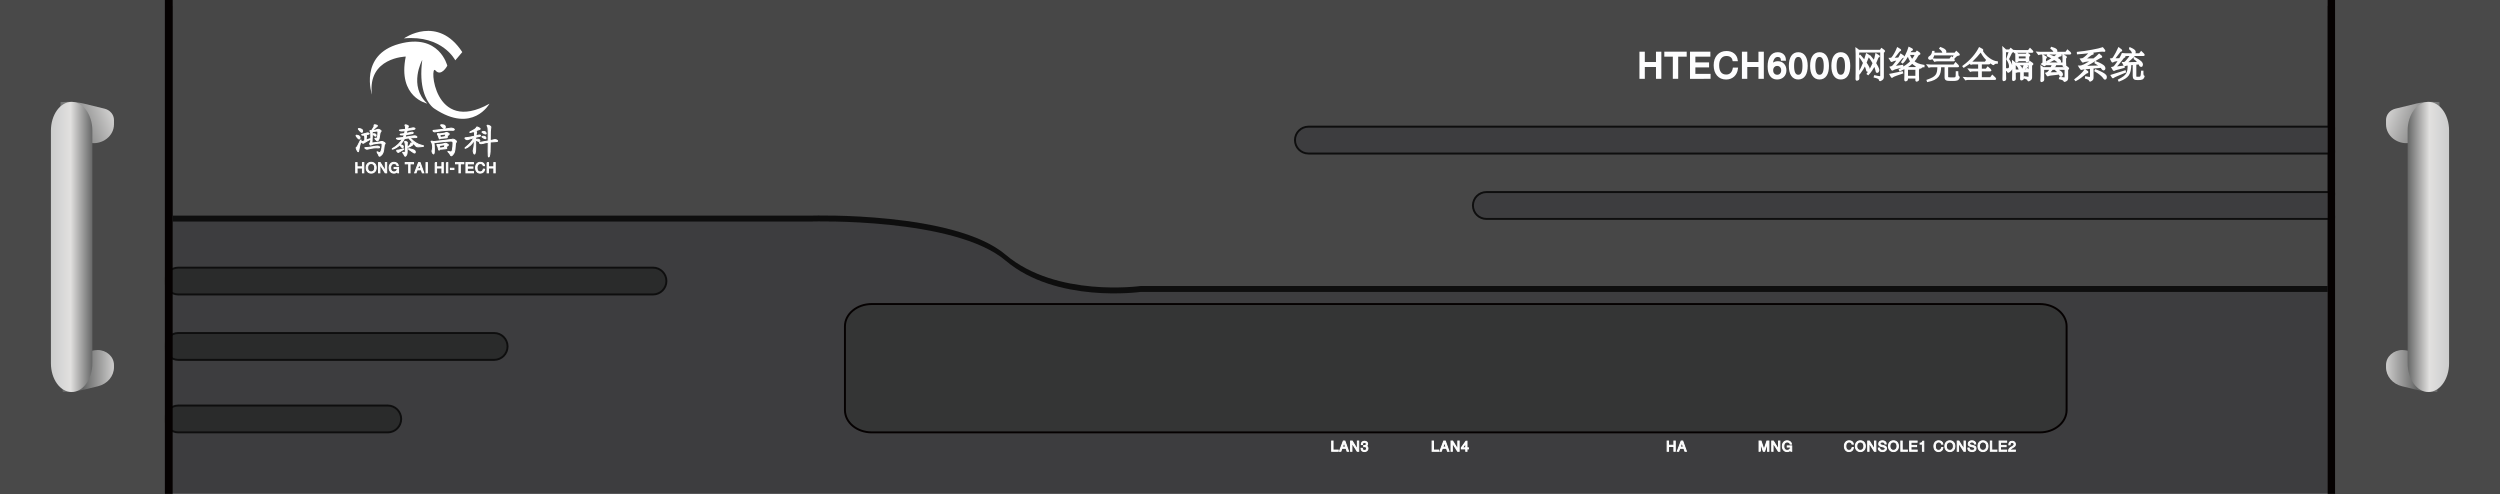 <?xml version="1.0" encoding="utf-8"?>
<!-- Generator: Adobe Illustrator 16.0.0, SVG Export Plug-In . SVG Version: 6.00 Build 0)  -->
<!DOCTYPE svg PUBLIC "-//W3C//DTD SVG 1.1//EN" "http://www.w3.org/Graphics/SVG/1.1/DTD/svg11.dtd">
<svg version="1.1" id="图层_1" xmlns="http://www.w3.org/2000/svg" xmlns:xlink="http://www.w3.org/1999/xlink" x="0px" y="0px"
	 width="1275.59px" height="252px" viewBox="0 0 1275.59 252" enable-background="new 0 0 1275.59 252" xml:space="preserve">
<rect fill="#3D3D3F" width="1275.59" height="252"/>
<path fill="#0E0E0E" d="M88.101,113.023h6.769h319.519c0,0,72.775-2.059,98.695,19.941c25.92,22,68.788,16,68.788,16h605.789V3.023
	H88.101V113.023z"/>
<path fill="#474747" d="M88.101,110h6.769h319.519c0,0,72.775-2.059,98.695,19.941c25.92,22,68.788,16,68.788,16h605.789V0H88.101
	V110z"/>
<g>
	<g>
		<path fill="none" stroke="#285EAB" stroke-miterlimit="10" d="M190.622,47.206"/>
		<path fill="none" stroke="#285EAB" stroke-miterlimit="10" d="M190.051,47.206"/>
		<path fill="#FFFFFF" d="M189.759,48.277c0,0-6.709-20.2,13.847-25.875c20.557-5.674,24.625,11.135,24.625,11.135
			s-3.105,5.889-6.103,2.355c-2.998-3.533-1.071,33.084,27.623,17.023c0,0-8.601,15.489-28.016,2.57c0,0-0.784-0.445-1.818-1.588
			c-2.455-2.714-6.321-9.36-4.463-23.322c0,0-7.28,13.275,2.57,22.27c0,0-15.275-3.141-10.992-23.982
			C207.032,28.863,187.403,29.289,189.759,48.277z"/>
		<path fill="#FFFFFF" d="M206.111,19.583c0,0,17.202-12.205,29.764,6.995l-3.569,4.212
			C232.306,30.79,225.811,17.798,206.111,19.583z"/>
	</g>
	<g>
		<path fill="#FFFFFF" stroke="#FFFFFF" stroke-width="0.5" stroke-miterlimit="10" d="M182.864,70.77
			c-0.288-0.217-0.955-1.027-1.099-1.332c-0.18-0.379-0.162-0.523,0.432-0.414c1.081,0.197,1.531,0.666,1.513,1.188
			C183.674,70.877,183.313,71.129,182.864,70.77z M183.062,76.711c-0.18,0.99-0.378,1.008-0.99-0.252
			c-0.432-0.918-0.432-1.117-0.234-1.225c0.252-0.125,0.324-0.197,0.666-0.811c0.288-0.559,0.955-1.891,1.278-2.557
			c0.36-0.738,0.63-0.611,0.396,0.127C183.656,73.758,183.368,74.947,183.062,76.711z M184.25,67.385
			c-0.414-0.289-0.81-0.738-1.278-1.332c-0.252-0.324-0.216-0.541,0.342-0.451c1.099,0.162,1.729,0.559,1.711,1.17
			C185.006,67.51,184.682,67.709,184.25,67.385z M185.708,72.93c-0.324,0.234-0.468,0.27-1.044-0.18
			c-0.378-0.307-0.378-0.469,0.072-0.521c0.27-0.037,0.432-0.072,1.368-0.434c0.09-2.143,0.036-2.52-0.414-2.844
			c-0.45,0.053-0.81,0.035-0.918-0.018c-0.324-0.162-0.306-0.324,0.072-0.414c0.486-0.109,1.188-0.289,1.603-0.434
			c0.702-0.252,1.134-0.342,1.512-0.215c0.63,0.215,0.522,0.467,0.18,0.576c-0.414,0.125-0.684,0.197-1.891,0.414
			c0.882,0.287,0.918,0.449,0.756,0.863c-0.108,0.289-0.144,0.721-0.18,1.766c1.314-0.523,1.531-0.613,1.765-0.648
			c0.504-0.072,0.558,0.143,0.18,0.324C187.869,71.598,186.285,72.553,185.708,72.93z M192.82,75.451
			c-0.99-0.145-2.665-0.018-5.149,0.611c-0.522,0.127-0.792,0.072-1.26-0.307c-0.45-0.322-0.432-0.414,0.198-0.432
			c0.828-0.018,1.89-0.145,5.186-0.721c0.702-0.125,1.008-0.125,1.638,0.199C193.937,75.072,193.811,75.594,192.82,75.451z
			 M195.954,74.947c-0.234,2.682-0.63,3.6-1.693,4.465c-0.486,0.414-0.828,0.396-0.936,0.018c-0.144-0.449-0.396-0.955-0.846-1.584
			c-0.252-0.379-0.198-0.504,0.216-0.324c0.918,0.432,1.243,0.521,1.531,0c0.45-0.775,0.81-2.342,0.72-3.816
			c-0.036-0.559-0.108-0.648-0.792-0.668c-0.594-0.018-0.918,0-2.628,0.252c-0.973,0.145-1.603,0.324-2.017,0.576
			c-0.36,0.234-0.576,0.199-0.738-0.09c-0.198-0.359-0.252-0.504,0.018-0.828c0.378-0.467,0.45-1.098,0.433-3.061
			c-0.018-2.053-0.036-2.287-0.378-2.844c-0.252-0.434-0.09-0.631,0.667-0.252c1.206-1.748,1.476-2.305,1.368-2.611
			c-0.144-0.486,0.036-0.648,0.972-0.414c0.918,0.234,0.918,0.486,0.306,0.918c-0.144,0.107-0.846,0.684-2.269,2.088
			c0.936-0.143,1.927-0.396,2.539-0.648c0.486-0.197,0.63-0.232,1.26,0.072c0.829,0.414,0.937,0.648,0.594,0.99
			c-0.306,0.289-0.36,0.414-0.45,1.027c-0.378,2.592-0.396,2.701-0.721,3.168c-0.342,0.541-0.666,0.596-0.936,0.289
			c-0.216-0.252-0.306-0.361-0.846-0.828c-0.198-0.18-0.144-0.289,0.126-0.271c0.882,0.037,0.99-0.107,1.098-0.484
			c0.234-0.883,0.27-1.262,0.27-2.594c0-0.576-0.09-0.684-0.882-0.594c-0.234,0.018-0.774,0.107-1.999,0.287
			c0.09,1.01,0.036,2.971-0.162,5.799c3.475-0.432,3.655-0.469,4.465-0.703c0.594-0.162,0.918-0.145,1.584,0.252
			c0.792,0.469,0.846,0.631,0.54,0.973C196.098,73.813,196.025,74.082,195.954,74.947z M191.362,69.418
			c-0.342-0.18-0.72-0.539-0.918-0.846c-0.09-0.125-0.018-0.377,0.288-0.342c0.756,0.09,1.152,0.289,1.17,0.828
			C191.92,69.473,191.704,69.6,191.362,69.418z"/>
		<path fill="#FFFFFF" stroke="#FFFFFF" stroke-width="0.5" stroke-miterlimit="10" d="M215.808,74.73
			c-2.899,0.342-3.169,0.252-3.637-0.234c-0.648-0.684-2.287-2.557-3.655-4.105c-0.846,0.109-1.548,0.217-2.125,0.307
			c-1.333,2.557-3.529,4.645-5.87,5.365c-0.54,0.162-0.594-0.072-0.126-0.342c2.053-1.117,3.925-2.936,5.042-4.879
			c-0.414,0.072-0.738,0.143-0.972,0.215c-0.54,0.162-1.477,0.182-1.999-0.162c-0.324-0.215-0.324-0.395,0.09-0.414
			c0.378-0.018,2.233-0.162,3.223-0.305c0.216-0.451,0.378-0.938,0.486-1.369c-1.062,0.107-1.404,0.09-1.873-0.018
			c-0.324-0.109-0.342-0.324,0.09-0.379c0.72-0.09,1.368-0.162,1.926-0.234c0.126-0.557,0.234-1.025,0.306-1.477
			c-1.603,0.217-2.017,0.162-2.575-0.035c-0.486-0.145-0.504-0.342,0.036-0.379c0.774-0.053,1.747-0.162,2.683-0.287
			c0.108-0.955,0.072-1.404-0.054-1.639c-0.396-0.631-0.216-0.846,0.738-0.541c0.9,0.324,0.9,0.506,0.72,0.9
			c-0.18,0.361-0.306,0.721-0.414,1.117c0.792-0.127,1.477-0.289,1.945-0.414c0.648-0.18,1.26-0.289,1.747-0.055
			c0.36,0.127,0.288,0.432-0.054,0.559c-0.396,0.145-1.35,0.307-3.799,0.631c-0.108,0.539-0.234,1.025-0.36,1.494
			c0.81-0.145,1.44-0.289,1.891-0.396c0.558-0.162,0.918-0.234,1.314-0.18c0.378,0.053,0.504,0.504-0.036,0.648
			c-0.558,0.162-1.152,0.252-3.349,0.539c-0.18,0.576-0.324,1.063-0.468,1.369c1.242-0.18,2.143-0.307,3.169-0.521
			c1.476-0.289,1.944-0.289,2.521,0c0.648,0.342,0.486,0.738-0.378,0.701c-0.882-0.035-2.125,0.018-2.881,0.107
			c2.61,2.576,4.141,3.404,6.752,3.998C216.24,74.406,216.222,74.676,215.808,74.73z M205.635,76.404
			c-0.918,0.486-1.531,0.848-1.945,1.135c-0.414,0.324-0.666,0.359-1.098-0.234c-0.288-0.414-0.234-0.701,0.126-0.684
			c0.306,0.018,0.54-0.018,1.134-0.145c0.702-0.145,1.063-0.234,1.692-0.449c0.378-0.109,0.541-0.09,0.576-0.018
			C206.157,76.1,206.049,76.189,205.635,76.404z M205.203,75.307c-0.306-0.18-0.72-0.684-0.955-1.063
			c-0.18-0.307-0.072-0.469,0.234-0.359c1.206,0.359,1.296,0.449,1.278,1.043C205.743,75.324,205.509,75.504,205.203,75.307z
			 M207.742,77.07c0,1.441-0.144,1.801-0.648,2.449c-0.252,0.324-0.504,0.27-0.685-0.145c-0.198-0.449-0.468-0.881-0.81-1.295
			c-0.324-0.396-0.144-0.486,0.216-0.342c0.72,0.232,0.864,0.16,0.954-0.396c0.09-0.576,0.108-1.045,0.108-2.846
			c0-0.539-0.144-1.549-0.324-1.854c-0.288-0.486-0.036-0.721,0.829-0.324c0.522,0.234,0.54,0.432,0.414,0.9
			C207.742,73.416,207.724,75.162,207.742,77.07z M209.614,74.533c-0.324,0.215-0.738,0.432-1.188,0.594
			c-0.27,0.09-0.36-0.037-0.144-0.252c0.9-0.828,1.296-1.404,1.279-1.693c-0.018-0.197,0.126-0.359,0.396-0.234
			c0.828,0.451,0.9,0.793,0.522,1.045C210.245,74.137,209.92,74.334,209.614,74.533z M211.055,77.918
			c-0.666-0.414-1.494-0.973-2.413-1.656c-0.324-0.234-0.288-0.469,0.144-0.379c2.611,0.521,3.025,0.9,3.115,1.531
			C211.991,78.08,211.577,78.26,211.055,77.918z"/>
		<path fill="#FFFFFF" stroke="#FFFFFF" stroke-width="0.5" stroke-miterlimit="10" d="M232.26,74.695
			c-0.108,2.43-0.414,3.365-1.242,4.248c-0.684,0.756-0.9,0.721-1.17,0.127c-0.162-0.342-0.648-1.027-0.811-1.152
			c-0.738-0.721-0.684-0.811-0.054-0.613c1.351,0.414,1.566,0.324,1.836-0.811c0.234-1.008,0.36-2.43,0.324-3.457
			c-0.036-0.953-0.144-1.043-1.314-1.061c-1.098-0.02-3.943,0.252-8.409,0.828c0.09,0.791,0.216,1.98,0.216,3.223
			c0,0.486-0.018,1.387-0.072,1.801c-0.144,0.99-0.522,1.008-0.99-0.072c-0.234-0.559-0.216-0.828,0.108-1.818
			c0.216-0.648-0.018-2.666-0.414-3.225c-0.54-0.736-0.432-0.898,0.955-0.467c2.575-0.217,9.128-1.063,9.309-1.135
			c0.504-0.197,0.918-0.145,1.657,0.324c0.828,0.521,0.864,0.811,0.414,1.35C232.404,73.02,232.314,73.451,232.26,74.695z
			 M230.316,66.447c-1.207-0.143-5.834,0.307-7.238,0.648c-1.098,0.271-1.495,0.217-1.765,0.037
			c-0.594-0.396-0.54-0.631,0.126-0.631c0.63,0,5.798-0.631,7.004-0.863c1.548-0.324,1.944-0.307,2.431-0.162
			C232.296,65.871,232.116,66.682,230.316,66.447z M227.849,74.875c-0.162,0.18-0.09,0.359,0.072,0.521s0.054,0.451-0.396,0.486
			c-0.216,0.018-1.098,0.107-1.8,0.18c-0.342,0.037-0.882,0.072-1.333,0.09c-0.162,0.686-0.558,0.594-0.667-0.035
			c-0.09-0.684-0.396-1.621-0.702-1.98c-0.288-0.324-0.18-0.559,0.685-0.361c1.134-0.053,2.683-0.377,2.881-0.467
			c0.684-0.307,0.792-0.307,1.476,0.053c0.864,0.486,0.882,0.631,0.541,0.865C228.317,74.424,228.065,74.604,227.849,74.875z
			 M228.299,69.311c-0.108,0.127-0.126,0.379-0.072,0.559c0.054,0.217-0.018,0.469-0.432,0.469c-0.198,0-0.9,0.053-1.639,0.143
			c-0.558,0.09-1.152,0.127-1.566,0.145c-0.126,0.414-0.414,0.396-0.576-0.197c-0.216-0.631-0.468-1.404-0.702-1.766
			c-0.342-0.486-0.216-0.629,0.973-0.359c1.314-0.107,2.736-0.396,2.898-0.486c0.541-0.289,0.685-0.289,1.314-0.018
			c0.792,0.324,0.846,0.684,0.594,0.828C228.894,68.752,228.497,69.076,228.299,69.311z M226.462,73.92
			c-0.432,0.037-1.386,0.145-2.269,0.307c0.108,0.359,0.198,0.863,0.216,1.387c0.882-0.109,1.62-0.252,1.926-0.324
			c0.324-0.072,0.432-0.145,0.63-0.99C227.039,73.957,226.841,73.902,226.462,73.92z M226.931,68.447
			c-0.504,0.035-1.692,0.18-2.467,0.287c0.108,0.414,0.162,0.811,0.18,1.404c0.936-0.125,1.854-0.287,2.179-0.342
			c0.324-0.072,0.378-0.162,0.576-1.025C227.489,68.465,227.345,68.428,226.931,68.447z M226.336,65.367
			c-0.198-0.09-1.026-0.811-1.368-1.26c-0.234-0.324-0.18-0.451,0.378-0.451c1.26,0.02,1.854,0.324,1.891,1.117
			C227.255,65.314,226.823,65.602,226.336,65.367z"/>
		<path fill="#FFFFFF" stroke="#FFFFFF" stroke-width="0.5" stroke-miterlimit="10" d="M244.661,69.6
			c-0.504,0.09-1.333,0.27-1.909,0.395c0,0.307-0.018,0.721-0.054,1.152c1.44-0.215,1.854-0.07,2.088,0.434
			c0.162,0.342-0.09,0.648-0.486,0.576c-0.378-0.072-0.756-0.252-1.603-0.738c-0.018,1.295-0.018,2.953,0,4.43
			c0.036,0.971-0.072,1.619-0.27,2.322c-0.198,0.666-0.522,0.594-0.756-0.09c-0.288-0.865-0.324-1.189-0.072-1.98
			c0.234-0.775,0.468-3.043,0.559-4.881c-0.99,2.035-2.971,3.871-4.592,4.412c-0.342,0.107-0.414-0.107-0.198-0.27
			c2.323-1.873,3.493-3.188,4.429-5.113c-1.134,0.322-1.71,0.504-2.809,0.863c-0.702,0.234-0.864,0.217-1.458-0.197
			c-0.504-0.344-0.432-0.703,0.27-0.648c0.324,0.035,3.061-0.451,4.393-0.793c-0.018-1.35-0.144-2.016-0.342-2.412
			c-0.756,0.252-1.531,0.467-1.819,0.521c-0.396,0.072-0.468-0.125-0.126-0.307c2.647-1.385,3.025-1.729,3.169-2.178
			c0.126-0.414,0.324-0.432,1.243,0.055c0.846,0.414,0.882,0.791,0.378,0.9c-0.252,0.053-1.134,0.342-1.333,0.432
			c-0.234,0.107-0.558,0.234-0.954,0.359c0.792,0.252,0.864,0.396,0.72,0.9c-0.09,0.342-0.234,1.008-0.306,1.549
			c1.495-0.451,1.891-0.504,2.269-0.307C245.345,69.131,245.255,69.49,244.661,69.6z M252.943,72.264
			c-0.918,0.035-2.035,0.09-2.809,0.18c0.018,4.789-0.072,6.104-0.432,7.166c-0.216,0.703-0.468,0.703-0.576-0.09
			c-0.09-0.666-0.072-3.475-0.018-6.914c-1.368,0.217-1.89,0.342-2.593,0.541c-1.044,0.287-1.224,0.215-1.602,0
			c-0.486-0.271-0.63-0.486,0.378-0.559c0.432-0.035,1.854-0.289,3.817-0.666c0.018-1.332,0-3.854-0.018-5.096
			c-0.018-1.422-0.126-1.98-0.396-2.34c-0.432-0.576-0.018-0.793,0.811-0.416c0.936,0.416,1.026,0.559,0.9,1.082
			c-0.054,0.215-0.18,1.205-0.216,2.016c-0.036,0.684-0.054,2.756-0.054,4.574c0.63-0.127,1.17-0.252,1.422-0.324
			c0.937-0.271,1.513-0.252,2.053,0.143C254.132,71.939,254.114,72.229,252.943,72.264z M247.506,70.77
			c-0.378-0.09-0.9-0.379-1.495-0.828c-0.198-0.162-0.198-0.324,0.18-0.379c1.098-0.18,1.638,0.217,1.746,0.756
			C248.01,70.715,247.794,70.842,247.506,70.77z M247.506,68.338c-0.324-0.107-0.864-0.359-1.477-0.773
			c-0.162-0.107-0.108-0.342,0.162-0.414c1.008-0.289,1.746,0.09,1.854,0.846C248.1,68.32,247.812,68.428,247.506,68.338z"/>
	</g>
	<g>
		<path fill="#FFFFFF" stroke="#FFFFFF" stroke-width="0.5" stroke-miterlimit="10" d="M181.488,82.957h0.353h0.356v2.148h2.731
			v-2.148h0.353h0.356v5.234h-0.352h-0.356v-2.459h-2.731v2.459h-0.353h-0.356V82.957z"/>
		<path fill="#FFFFFF" stroke="#FFFFFF" stroke-width="0.5" stroke-miterlimit="10" d="M187.546,87.574
			c-0.47-0.508-0.705-1.172-0.705-1.996c0-0.826,0.235-1.492,0.705-2c0.47-0.508,1.085-0.764,1.845-0.764
			c0.764,0,1.381,0.256,1.85,0.764s0.703,1.174,0.703,2c0,0.824-0.234,1.488-0.703,1.996c-0.469,0.506-1.085,0.76-1.85,0.76
			C188.631,88.334,188.017,88.08,187.546,87.574z M190.712,87.121c0.334-0.393,0.502-0.906,0.502-1.543
			c0-0.639-0.167-1.154-0.502-1.547c-0.335-0.393-0.775-0.59-1.321-0.59c-0.544,0-0.983,0.197-1.318,0.59
			c-0.334,0.393-0.502,0.908-0.502,1.547c0,0.637,0.167,1.15,0.502,1.543c0.335,0.391,0.774,0.586,1.318,0.586
			C189.937,87.707,190.377,87.512,190.712,87.121z"/>
		<path fill="#FFFFFF" stroke="#FFFFFF" stroke-width="0.5" stroke-miterlimit="10" d="M193.832,88.191h-0.342h-0.342v-5.234h0.423
			h0.427l2.621,4.254v-4.254h0.342h0.342v5.234h-0.388h-0.388l-2.695-4.27V88.191z"/>
		<path fill="#FFFFFF" stroke="#FFFFFF" stroke-width="0.5" stroke-miterlimit="10" d="M201.007,88.334
			c-0.726,0-1.313-0.254-1.762-0.76c-0.448-0.508-0.672-1.172-0.672-1.996c0-0.826,0.229-1.492,0.687-2s1.058-0.764,1.798-0.764
			c0.572,0,1.064,0.162,1.476,0.482s0.653,0.73,0.725,1.23h-0.684c-0.066-0.346-0.235-0.613-0.506-0.803
			c-0.271-0.188-0.622-0.283-1.054-0.283c-0.51,0-0.923,0.199-1.239,0.594c-0.315,0.395-0.474,0.912-0.474,1.555
			c0,0.68,0.153,1.207,0.458,1.58c0.305,0.373,0.735,0.559,1.291,0.559c0.539,0,0.975-0.197,1.307-0.59
			c0.052-0.063,0.1-0.127,0.143-0.197c0.057-0.092,0.105-0.221,0.144-0.387c0.04-0.166,0.059-0.324,0.059-0.475v-0.064h-1.641
			v-0.598h2.292v2.77h-0.441l-0.171-0.658l-0.039,0.047C202.272,88.082,201.708,88.334,201.007,88.334z"/>
		<path fill="#FFFFFF" stroke="#FFFFFF" stroke-width="0.5" stroke-miterlimit="10" d="M208.524,83.584h-1.77v-0.313v-0.314h4.248
			v0.314v0.313h-1.77v4.607h-0.353h-0.356V83.584z"/>
		<path fill="#FFFFFF" stroke="#FFFFFF" stroke-width="0.5" stroke-miterlimit="10" d="M213.549,82.957h0.402h0.406l1.88,5.234
			h-0.38h-0.38l-0.534-1.516h-2.09l-0.55,1.516h-0.364h-0.367L213.549,82.957z M213.078,86.049h1.647l-0.807-2.322h0.002
			L213.078,86.049z"/>
		<path fill="#FFFFFF" stroke="#FFFFFF" stroke-width="0.5" stroke-miterlimit="10" d="M217.36,82.957h0.353h0.356v5.234h-0.352
			h-0.356V82.957z"/>
		<path fill="#FFFFFF" stroke="#FFFFFF" stroke-width="0.5" stroke-miterlimit="10" d="M222.041,82.957h0.353h0.356v2.148h2.731
			v-2.148h0.353h0.356v5.234h-0.352h-0.356v-2.459h-2.731v2.459h-0.353h-0.356V82.957z"/>
		<path fill="#FFFFFF" stroke="#FFFFFF" stroke-width="0.5" stroke-miterlimit="10" d="M227.771,82.957h0.353h0.356v5.234h-0.352
			h-0.356V82.957z"/>
		<path fill="#FFFFFF" stroke="#FFFFFF" stroke-width="0.5" stroke-miterlimit="10" d="M229.82,85.846h1.788v0.658h-1.788V85.846z"
			/>
		<path fill="#FFFFFF" stroke="#FFFFFF" stroke-width="0.5" stroke-miterlimit="10" d="M234.166,83.584h-1.77v-0.313v-0.314h4.248
			v0.314v0.313h-1.77v4.607h-0.353h-0.356V83.584z"/>
		<path fill="#FFFFFF" stroke="#FFFFFF" stroke-width="0.5" stroke-miterlimit="10" d="M237.738,88.191v-5.234h3.828v0.314v0.313
			h-3.119v1.6h2.848v0.313v0.314h-2.848v1.754h3.158v0.314v0.313H237.738z"/>
		<path fill="#FFFFFF" stroke="#FFFFFF" stroke-width="0.5" stroke-miterlimit="10" d="M247.307,86.266
			c-0.09,0.646-0.338,1.152-0.743,1.52c-0.405,0.365-0.917,0.549-1.536,0.549c-0.722,0-1.297-0.248-1.725-0.746
			c-0.429-0.496-0.643-1.166-0.643-2.01c0-0.842,0.223-1.514,0.668-2.014c0.445-0.5,1.042-0.75,1.792-0.75
			c0.591,0,1.077,0.152,1.457,0.457c0.379,0.303,0.607,0.723,0.684,1.256h-0.684c-0.067-0.346-0.228-0.613-0.482-0.803
			c-0.255-0.188-0.583-0.283-0.985-0.283c-0.524,0-0.942,0.193-1.253,0.58c-0.311,0.385-0.467,0.904-0.467,1.557
			c0,0.693,0.145,1.221,0.433,1.584c0.289,0.363,0.707,0.545,1.255,0.545c0.406,0,0.743-0.125,1.011-0.375
			c0.268-0.25,0.446-0.605,0.534-1.066H247.307z"/>
		<path fill="#FFFFFF" stroke="#FFFFFF" stroke-width="0.5" stroke-miterlimit="10" d="M248.533,82.957h0.353h0.356v2.148h2.731
			v-2.148h0.353h0.356v5.234h-0.352h-0.356v-2.459h-2.731v2.459h-0.353h-0.356V82.957z"/>
	</g>
</g>
<path fill="#3D3D3F" stroke="#0E0E0E" stroke-miterlimit="10" d="M1195.049,71.484c0,3.781-3.066,6.848-6.848,6.848H667.596
	c-3.781,0-6.848-3.066-6.848-6.848l0,0c0-3.781,3.066-6.848,6.848-6.848h520.605C1191.982,64.637,1195.049,67.703,1195.049,71.484
	L1195.049,71.484z"/>
<path fill="#3D3D3F" stroke="#0E0E0E" stroke-miterlimit="10" d="M1195.049,104.847c0,3.781-3.066,6.848-6.848,6.848H758.393
	c-3.783,0-6.848-3.066-6.848-6.848l0,0c0-3.781,3.064-6.848,6.848-6.848h429.809C1191.982,97.999,1195.049,101.065,1195.049,104.847
	L1195.049,104.847z"/>
<rect x="1187.66" fill="#050101" width="3.965" height="252"/>
<rect x="1191.455" fill="#494949" width="84.135" height="252"/>
<g>
	<g>
		<defs>
			<path id="SVGID_1_" d="M1233.111,52.796l-10.855,2.651c-2.84,0.695-4.82,3.063-4.82,5.769v2.231
				c0,5.956,5.826,10.479,12.213,9.481l15.99-2.505l-0.971-18.343l-4.316-0.11c-0.096,0-0.191-0.002-0.289-0.002
				C1237.852,51.969,1235.225,52.316,1233.111,52.796"/>
		</defs>
		<clipPath id="SVGID_2_">
			<use xlink:href="#SVGID_1_"  overflow="visible"/>
		</clipPath>
		
			<linearGradient id="SVGID_3_" gradientUnits="userSpaceOnUse" x1="-188.724" y1="422.944" x2="-187.46" y2="422.944" gradientTransform="matrix(21.602 8.641 8.641 -21.602 1637.016 10823.25)">
			<stop  offset="0" style="stop-color:#E1E0DF"/>
			<stop  offset="1" style="stop-color:#666767"/>
		</linearGradient>
		<polygon clip-path="url(#SVGID_2_)" fill="url(#SVGID_3_)" points="1221.326,43.024 1253.871,54.998 1241.748,82.873 
			1209.203,70.898 		"/>
	</g>
	<g>
		<defs>
			<path id="SVGID_4_" d="M1217.438,186.242v1.143c-0.002,4.545,3.338,8.521,8.139,9.691l6.461,1.574
				c3.752,0.916,7.619,1.381,11.502,1.381l2.102-18.109l-18.26-3.197c-0.535-0.094-1.068-0.139-1.592-0.139
				C1221.277,178.586,1217.438,181.936,1217.438,186.242"/>
		</defs>
		<clipPath id="SVGID_5_">
			<use xlink:href="#SVGID_4_"  overflow="visible"/>
		</clipPath>
		
			<linearGradient id="SVGID_6_" gradientUnits="userSpaceOnUse" x1="-189.884" y1="421.473" x2="-188.638" y2="421.473" gradientTransform="matrix(14.961 0 0 -14.961 4055.266 6494.922)">
			<stop  offset="0" style="stop-color:#E1E0DF"/>
			<stop  offset="1" style="stop-color:#666767"/>
		</linearGradient>
		<rect x="1217.434" y="178.586" clip-path="url(#SVGID_5_)" fill="url(#SVGID_6_)" width="28.207" height="21.445"/>
	</g>
	<g>
		<defs>
			<path id="SVGID_7_" d="M1239.037,51.975c-5.836,0-10.572,6.567-10.572,14.669v118.716c0,8.104,4.734,14.672,10.572,14.672
				c5.84,0,10.572-6.568,10.572-14.672V66.644c0-8.102-4.732-14.669-10.57-14.669H1239.037z"/>
		</defs>
		<clipPath id="SVGID_8_">
			<use xlink:href="#SVGID_7_"  overflow="visible"/>
		</clipPath>
		
			<linearGradient id="SVGID_9_" gradientUnits="userSpaceOnUse" x1="-183.152" y1="423.002" x2="-182.081" y2="423.002" gradientTransform="matrix(-19.747 0 0 19.747 -2367.125 -8227.047)">
			<stop  offset="0" style="stop-color:#CCCDCD"/>
			<stop  offset="0.473" style="stop-color:#E1E0DF"/>
			<stop  offset="1" style="stop-color:#666767"/>
		</linearGradient>
		<rect x="1228.465" y="51.975" clip-path="url(#SVGID_8_)" fill="url(#SVGID_9_)" width="21.145" height="148.057"/>
	</g>
</g>
<g>
	<path fill="#FDFDFE" stroke="#FDFDFE" stroke-miterlimit="10" d="M837.002,26.878h0.865h0.875v5.268h6.701v-5.268h0.863h0.875
		v12.843h-0.865h-0.873v-6.037h-6.701v6.037h-0.865h-0.875V26.878z"/>
	<path fill="#FDFDFE" stroke="#FDFDFE" stroke-miterlimit="10" d="M854.035,28.416h-4.344v-0.769v-0.769h10.424v0.769v0.769h-4.342
		v11.306h-0.865h-0.873V28.416z"/>
	<path fill="#FDFDFE" stroke="#FDFDFE" stroke-miterlimit="10" d="M862.801,39.721V26.878h9.393v0.769v0.769h-7.654v3.923h6.99
		v0.769v0.77h-6.99v4.307h7.75v0.77v0.769H862.801z"/>
	<path fill="#FDFDFE" stroke="#FDFDFE" stroke-miterlimit="10" d="M886.281,34.995c-0.223,1.584-0.83,2.826-1.822,3.727
		c-0.994,0.899-2.25,1.35-3.77,1.35c-1.771,0-3.182-0.61-4.234-1.83c-1.051-1.221-1.576-2.864-1.576-4.933
		c0-2.067,0.547-3.714,1.639-4.94s2.559-1.839,4.398-1.839c1.451,0,2.641,0.372,3.574,1.118c0.932,0.745,1.49,1.773,1.676,3.084
		h-1.676c-0.164-0.851-0.559-1.507-1.186-1.97c-0.625-0.464-1.43-0.695-2.414-0.695c-1.287,0-2.313,0.474-3.076,1.42
		s-1.145,2.221-1.145,3.822c0,1.701,0.354,2.997,1.063,3.888c0.707,0.892,1.734,1.337,3.078,1.337c0.996,0,1.824-0.307,2.482-0.922
		c0.658-0.614,1.094-1.486,1.311-2.616H886.281z"/>
	<path fill="#FDFDFE" stroke="#FDFDFE" stroke-miterlimit="10" d="M889.289,26.878h0.865h0.873v5.268h6.703v-5.268h0.863h0.875
		v12.843h-0.865h-0.873v-6.037h-6.703v6.037h-0.865h-0.873V26.878z"/>
	<path fill="#FDFDFE" stroke="#FDFDFE" stroke-miterlimit="10" d="M907.047,27.14c1.105,0,1.988,0.299,2.643,0.896
		c0.656,0.597,1.006,1.42,1.053,2.468h-1.555c-0.059-0.623-0.273-1.104-0.646-1.441s-0.871-0.507-1.494-0.507
		c-0.973,0-1.721,0.467-2.246,1.398c-0.453,0.798-0.705,1.884-0.75,3.259c0.779-0.996,1.775-1.494,2.986-1.494
		c1.189,0,2.146,0.383,2.871,1.148c0.725,0.767,1.088,1.775,1.088,3.027c0,1.253-0.395,2.261-1.184,3.023s-1.828,1.145-3.115,1.145
		c-1.375,0-2.434-0.531-3.176-1.595c-0.742-1.063-1.113-2.576-1.113-4.539c0-2.172,0.404-3.847,1.213-5.023
		C904.426,27.728,905.566,27.14,907.047,27.14z M904.242,35.894c0,0.811,0.236,1.472,0.713,1.983c0.475,0.513,1.084,0.77,1.83,0.77
		c0.744,0,1.355-0.257,1.83-0.77c0.475-0.512,0.711-1.173,0.711-1.983c0-0.81-0.236-1.472-0.711-1.987s-1.086-0.773-1.83-0.773
		c-0.746,0-1.357,0.26-1.836,0.778C904.479,34.423,904.242,35.084,904.242,35.894z"/>
	<path fill="#FDFDFE" stroke="#FDFDFE" stroke-miterlimit="10" d="M914.359,38.384c-0.75-1.118-1.123-2.711-1.123-4.779
		c0-2.067,0.373-3.662,1.123-4.783c0.748-1.121,1.809-1.682,3.184-1.682c1.387,0,2.453,0.561,3.197,1.682
		c0.746,1.121,1.119,2.716,1.119,4.783c0,2.068-0.373,3.661-1.119,4.779c-0.744,1.118-1.811,1.678-3.197,1.678
		C916.168,40.062,915.107,39.502,914.359,38.384z M919.535,37.388c0.443-0.839,0.662-2.1,0.656-3.783
		c0.006-1.683-0.213-2.945-0.656-3.787s-1.107-1.263-1.992-1.263c-0.879,0-1.537,0.421-1.975,1.263
		c-0.436,0.842-0.658,2.104-0.664,3.787c0.006,1.684,0.229,2.944,0.664,3.783c0.438,0.839,1.096,1.259,1.975,1.259
		C918.428,38.647,919.092,38.227,919.535,37.388z"/>
	<path fill="#FDFDFE" stroke="#FDFDFE" stroke-miterlimit="10" d="M925.205,38.384c-0.75-1.118-1.123-2.711-1.123-4.779
		c0-2.067,0.373-3.662,1.123-4.783c0.748-1.121,1.809-1.682,3.184-1.682c1.387,0,2.453,0.561,3.197,1.682
		c0.746,1.121,1.119,2.716,1.119,4.783c0,2.068-0.373,3.661-1.119,4.779c-0.744,1.118-1.811,1.678-3.197,1.678
		C927.014,40.062,925.953,39.502,925.205,38.384z M930.381,37.388c0.443-0.839,0.662-2.1,0.656-3.783
		c0.006-1.683-0.213-2.945-0.656-3.787s-1.107-1.263-1.992-1.263c-0.879,0-1.537,0.421-1.975,1.263
		c-0.436,0.842-0.658,2.104-0.664,3.787c0.006,1.684,0.229,2.944,0.664,3.783c0.438,0.839,1.096,1.259,1.975,1.259
		C929.273,38.647,929.938,38.227,930.381,37.388z"/>
	<path fill="#FDFDFE" stroke="#FDFDFE" stroke-miterlimit="10" d="M936.051,38.384c-0.75-1.118-1.123-2.711-1.123-4.779
		c0-2.067,0.373-3.662,1.123-4.783c0.748-1.121,1.809-1.682,3.184-1.682c1.387,0,2.453,0.561,3.197,1.682
		c0.746,1.121,1.119,2.716,1.119,4.783c0,2.068-0.373,3.661-1.119,4.779c-0.744,1.118-1.811,1.678-3.197,1.678
		C937.859,40.062,936.799,39.502,936.051,38.384z M941.227,37.388c0.443-0.839,0.662-2.1,0.656-3.783
		c0.006-1.683-0.213-2.945-0.656-3.787s-1.107-1.263-1.992-1.263c-0.879,0-1.537,0.421-1.975,1.263
		c-0.436,0.842-0.658,2.104-0.664,3.787c0.006,1.684,0.229,2.944,0.664,3.783c0.438,0.839,1.096,1.259,1.975,1.259
		C940.119,38.647,940.783,38.227,941.227,37.388z"/>
	<path fill="#FDFDFE" stroke="#FDFDFE" stroke-miterlimit="10" d="M961.201,25.904c0.107,0.071,0.16,0.125,0.16,0.179
		s-0.053,0.107-0.143,0.179l-0.502,0.358v12.672c0,0.734-0.232,1.092-1.289,1.593c-0.053,0.019-0.088,0.036-0.125,0.036
		c-0.07,0-0.107-0.054-0.125-0.179c-0.16-0.698-0.465-1.057-2.596-1.593l0.072-0.233c1.289,0.305,2.076,0.43,2.541,0.43
		c0.555,0,0.662-0.179,0.662-0.447V26.297h-11.705v10.256c0,1.343,0.018,2.648,0.055,3.437v0.144c0,0.232-0.055,0.304-0.43,0.465
		c-0.162,0.071-0.27,0.107-0.359,0.107c-0.125,0-0.16-0.125-0.16-0.412v-0.16c0.035-1.038,0.053-2.613,0.053-3.616v-8.913
		c0-0.716-0.035-1.915-0.07-2.56l1.162,0.859h11.115l0.537-0.823L961.201,25.904z M953.646,28.535
		c0.055,0.018,0.072,0.054,0.072,0.09c0,0.018-0.018,0.054-0.09,0.089c-0.5,0.251-0.572,0.322-0.752,0.788
		c-0.375,0.966-0.697,1.789-1.02,2.506c0.717,1.02,1.217,1.915,1.557,2.631c0.055,0.125,0.072,0.269,0.072,0.411
		c0,0.502-0.25,1.11-0.572,1.11c-0.18,0-0.252-0.107-0.412-0.984c-0.09-0.466-0.447-1.307-1.002-2.363
		c-0.877,1.915-1.646,3.114-2.738,4.547l-0.197-0.144c1.002-1.575,1.826-3.258,2.541-5.137c-0.59-1.038-1.342-2.22-2.184-3.4
		l0.197-0.144c0.895,1.021,1.629,1.951,2.256,2.792c0.393-1.092,0.75-2.273,1.109-3.526L953.646,28.535z M958.588,28.642
		c0.053,0.036,0.088,0.071,0.088,0.09c0,0.035-0.035,0.054-0.125,0.089c-0.447,0.161-0.482,0.215-0.715,0.806
		c-0.359,0.931-0.717,1.808-1.092,2.613c0.77,1.181,1.664,2.936,1.664,3.472c0,0.52-0.322,1.003-0.59,1.003
		c-0.18,0-0.305-0.125-0.447-0.984c-0.107-0.608-0.412-1.558-0.986-2.738c-0.965,1.969-2.004,3.562-3.186,4.797l-0.197-0.144
		c1.074-1.45,2.148-3.437,2.973-5.441c-0.52-0.967-1.182-2.04-2.006-3.204l0.197-0.143c0.842,0.967,1.521,1.861,2.076,2.667
		c0.52-1.307,0.895-2.596,1.074-3.705L958.588,28.642z"/>
	<path fill="#FDFDFE" stroke="#FDFDFE" stroke-miterlimit="10" d="M971.092,28.75c0.107,0.054,0.145,0.107,0.145,0.161
		c0,0.035-0.037,0.071-0.145,0.089c-0.393,0.072-0.77,0.341-1.127,0.788c-1.234,1.557-2.363,2.882-3.885,4.475l4.547-0.645
		l0.035,0.251c-3.775,0.948-4.545,1.253-4.975,1.629c-0.055,0.035-0.09,0.054-0.125,0.054c-0.037,0-0.072-0.019-0.107-0.072
		l-0.682-1.109c0.574-0.125,1.057-0.376,1.541-0.984c0.732-0.913,1.592-1.987,2.326-3.24c-1.879,0.341-2.846,0.627-3.348,0.949
		c-0.053,0.035-0.09,0.035-0.125,0.035s-0.072-0.018-0.107-0.071l-0.627-1.021c0.43,0,0.824-0.16,1.109-0.482
		c0.932-1.057,2.273-3.616,2.721-4.833l1.164,0.698c0.09,0.054,0.143,0.089,0.143,0.125s-0.053,0.071-0.125,0.09
		c-0.305,0.107-0.537,0.304-0.859,0.733c-0.787,1.074-1.717,2.256-2.971,3.651l3.223-0.161c0.465-0.68,0.859-1.414,1.092-1.915
		L971.092,28.75z M970.537,37.125l-2.971,1.021c-1.164,0.394-1.826,0.734-2.076,1.021c-0.055,0.054-0.09,0.071-0.125,0.071
		c-0.018,0-0.055-0.018-0.09-0.071l-0.627-1.092l5.818-1.182L970.537,37.125z M981.455,33.815c-0.84,0.089-1.162,0.286-1.414,0.662
		c-0.035,0.054-0.088,0.09-0.143,0.09c-0.018,0-0.035,0-0.072-0.019c-1.896-0.877-3.186-1.646-4.115-2.648
		c-0.877,0.877-1.861,1.646-3.168,2.398l0.68,0.411h4.313l0.484-0.626l0.967,0.68c0.09,0.054,0.143,0.107,0.143,0.144
		c0,0.054-0.053,0.089-0.502,0.43v3.149c0,0.341,0.072,1.915,0.072,2.095c0,0.25-0.072,0.34-0.447,0.501
		c-0.162,0.054-0.27,0.09-0.34,0.09c-0.107,0-0.125-0.072-0.125-0.233v-1.36h-4.762v0.896c0,0.376-0.59,0.572-0.734,0.572
		c-0.125,0-0.16-0.125-0.16-0.411c0-0.394,0.053-2.273,0.053-2.471v-3.65c-0.787,0.429-1.682,0.858-2.721,1.306l-0.107-0.232
		c2.848-1.575,4.619-2.863,5.871-4.242c-0.68-0.931-1.182-2.022-1.646-3.472c-1.234,2.147-1.986,3.186-2.791,3.955l-0.18-0.143
		c1.127-1.521,3.025-5.352,3.543-7.195l1.289,0.662c0.107,0.054,0.162,0.09,0.162,0.144c0,0.035-0.072,0.089-0.197,0.143
		c-0.447,0.179-0.572,0.269-0.807,0.681c-0.213,0.357-0.393,0.697-0.59,1.02h3.563l0.572-0.716l1.109,0.806
		c0.107,0.071,0.143,0.125,0.143,0.161c0,0.054-0.053,0.09-0.178,0.125c-0.412,0.126-0.717,0.412-0.932,0.823
		c-0.555,1.057-1.27,2.13-2.094,3.043c1.217,1.109,2.828,1.754,5.262,2.184V33.815z M977.787,39.184v-4.081h-4.762v4.081H977.787z
		 M973.795,27.514c0.555,1.378,1.127,2.488,1.861,3.329c0.859-1.038,1.486-2.076,1.969-3.329H973.795z"/>
	<path fill="#FDFDFE" stroke="#FDFDFE" stroke-miterlimit="10" d="M998.688,36.822c0.053,1.825,0.215,2.255,0.625,2.452
		c0.125,0.071,0.162,0.125,0.125,0.25c-0.428,1.164-1.072,1.289-3.256,1.289c-3.24,0-3.49-0.125-3.49-1.558v-5.44h-2.74
		c-0.018,4.546-1.217,6.426-6.316,7.518l-0.09-0.251c4.582-1.629,5.459-2.882,5.477-7.267h-3.545c-0.375,0-0.895,0.071-1.199,0.196
		l-0.5-0.662c0.447,0.036,0.895,0.071,1.307,0.071h11.938l0.807-1.056l1.092,1.128c0.125,0.125,0.178,0.196,0.178,0.25
		s-0.07,0.072-0.215,0.072h-5.369v5.28c0,0.751,0.072,0.912,2.686,0.912c2.039,0,2.219,0,2.201-3.186H998.688z M999.35,27.622
		c0.107,0.09,0.16,0.161,0.16,0.215c0,0.036-0.053,0.054-0.16,0.071c-0.717,0.036-1.379,0.412-2.363,1.54l-0.232-0.107l0.895-1.575
		H986.48c-0.197,1.253-0.734,2.272-1.629,2.272c-0.395,0-0.609-0.214-0.609-0.411s0.18-0.43,0.645-0.716
		c0.662-0.43,1.217-1.217,1.414-2.452h0.268c0,0.322-0.018,0.626-0.035,0.913h11.063l0.59-0.788L999.35,27.622z M996.736,30.414
		c0.143,0.144,0.215,0.233,0.215,0.305s-0.09,0.09-0.287,0.09h-8.287c-0.375,0-0.895,0.071-1.199,0.196l-0.502-0.662
		c0.449,0.036,0.896,0.071,1.307,0.071h6.945l0.77-1.002L996.736,30.414z M990.148,24.525c1.289,0.483,2.453,1.021,2.453,1.809
		c0,0.394-0.359,0.966-0.717,0.966c-0.215,0-0.322-0.125-0.43-0.77c-0.07-0.376-0.645-1.253-1.432-1.825L990.148,24.525z"/>
	<path fill="#FDFDFE" stroke="#FDFDFE" stroke-miterlimit="10" d="M1018.889,32.007c-0.895-0.019-1.451,0.232-1.701,0.68
		c-0.018,0.036-0.053,0.054-0.09,0.054c-0.035,0-0.088-0.018-0.16-0.054c-2.578-1.558-4.582-3.4-6.193-6.729
		c-0.09,0.071-0.18,0.143-0.232,0.215c-2.971,3.705-4.922,5.655-8.484,7.839l-0.16-0.196c3.99-2.936,6.604-6.211,8.125-9.146
		l1.289,0.681c0.143,0.071,0.215,0.143,0.215,0.196c0,0.071-0.395,0.197-0.465,0.232c1.844,3.419,5.404,5.764,7.857,5.979V32.007z
		 M1017.797,39.9c0.143,0.144,0.232,0.233,0.232,0.287c0,0.071-0.107,0.089-0.322,0.089h-13.549c-0.377,0-0.877,0.071-1.164,0.179
		l-0.502-0.644c0.43,0.035,0.896,0.071,1.307,0.071h6.016v-3.938h-3.275c-0.377,0-0.877,0.071-1.164,0.179l-0.502-0.645
		c0.43,0.036,0.896,0.072,1.307,0.072h3.635v-3.204h-2.936c-0.377,0-0.877,0.071-1.164,0.179l-0.502-0.645
		c0.43,0.036,0.896,0.072,1.307,0.072h6.516l0.68-0.967l1.092,0.967c0.162,0.143,0.232,0.232,0.232,0.286
		c0,0.089-0.105,0.107-0.32,0.107h-4.01v3.204h2.791l0.734-1.003l1.146,1.003c0.16,0.125,0.232,0.232,0.232,0.286
		c0,0.071-0.107,0.107-0.322,0.107h-4.582v3.938h5.064l0.807-1.109L1017.797,39.9z"/>
	<path fill="#FDFDFE" stroke="#FDFDFE" stroke-miterlimit="10" d="M1027.08,25.958c0.072,0.054,0.107,0.107,0.107,0.143
		c0,0.036-0.035,0.054-0.125,0.09c-0.682,0.215-0.807,0.376-1.344,1.485l-1.199,2.488c1.219,1.683,1.844,3.222,1.844,4.224
		c0,0.842-0.393,1.485-1.574,2.237c-0.055,0.019-0.09,0.036-0.107,0.036c-0.055,0-0.09-0.036-0.107-0.125
		c-0.09-0.448-0.43-0.752-1.449-0.967v-0.322c0.375,0.071,0.697,0.107,0.984,0.107c1.037,0,1.467-0.501,1.467-1.485
		s-0.375-2.184-1.414-3.724l1.361-4.026h-2.471v10.918c0,1.253,0.018,2.487,0.072,3.222v0.107c0,0.232-0.072,0.304-0.412,0.447
		c-0.162,0.071-0.27,0.107-0.34,0.107c-0.125,0-0.162-0.107-0.162-0.376v-0.161c0.037-0.967,0.055-2.452,0.055-3.383v-9.934
		c0-0.68-0.037-1.808-0.072-2.416l1.164,1.073h2.039l0.574-0.697L1027.08,25.958z M1036.871,32.472
		c0.125,0.071,0.178,0.144,0.178,0.197s-0.053,0.107-0.178,0.179l-0.52,0.34v6.301c0,0.662-0.197,1.002-1.199,1.503
		c-0.055,0.036-0.09,0.036-0.125,0.036c-0.055,0-0.09-0.036-0.107-0.107c-0.145-0.573-0.359-0.806-1.791-1.235l0.037-0.25
		c0.822,0.143,1.359,0.215,1.717,0.215c0.557,0,0.627-0.18,0.627-0.483v-6.336h-7.5v3.974c0,0.501,0.037,2.953,0.037,3.508
		c0,0.215-0.055,0.286-0.412,0.447c-0.162,0.071-0.268,0.107-0.34,0.107c-0.125,0-0.162-0.107-0.162-0.394v-0.161
		c0.037-1.003,0.055-2.56,0.055-3.526v-2.738c0-0.698-0.035-1.879-0.072-2.506l1.164,0.895h6.963l0.482-0.77L1036.871,32.472z
		 M1036.834,26.083c0.107,0.107,0.18,0.197,0.18,0.251c0,0.071-0.09,0.107-0.27,0.107h-7.516c-0.377,0-0.896,0.071-1.199,0.196
		l-0.502-0.662c0.447,0.036,0.895,0.071,1.307,0.071h6.229l0.752-0.966L1036.834,26.083z M1034.99,36.087
		c0.09,0.107,0.127,0.18,0.127,0.215c0,0.072-0.072,0.09-0.215,0.09h-2.811v1.343c0,1.199,0.018,1.61,0.07,2.147
		c0,0.054,0.02,0.107,0.02,0.144c0,0.215-0.107,0.286-0.447,0.429c-0.162,0.072-0.287,0.107-0.359,0.107
		c-0.125,0-0.16-0.089-0.16-0.321v-0.215c0.035-0.645,0.053-1.36,0.053-2.327v-1.307h-1.234c-0.375,0-0.932,0.09-1.234,0.197
		l-0.502-0.663c0.447,0.036,0.912,0.072,1.324,0.072h2.166c0.59-1.021,1.002-1.88,1.396-2.899l1.092,0.68
		c0.053,0.036,0.07,0.054,0.07,0.09c0,0.035-0.035,0.054-0.105,0.071c-0.43,0.125-0.914,0.52-2.078,2.059h1.486l0.592-0.788
		L1034.99,36.087z M1035.332,28.087c0.088,0.071,0.125,0.107,0.125,0.143c0,0.054-0.037,0.09-0.107,0.126l-0.484,0.286v0.841
		c0,0.18,0.055,1.11,0.055,1.307c0,0.233-0.072,0.305-0.377,0.43c-0.178,0.071-0.285,0.107-0.357,0.107
		c-0.143,0-0.143-0.071-0.143-0.626h-4.475c0,0.34,0,0.394-0.359,0.519c-0.16,0.071-0.268,0.107-0.34,0.107
		c-0.09,0-0.107-0.054-0.107-0.179s0.018-0.949,0.018-1.128v-1.146c0-0.394-0.018-1.181-0.035-1.7l0.949,0.716h4.17l0.502-0.572
		L1035.332,28.087z M1029.479,33.242c0.895,0.43,1.592,1.092,1.682,1.378c0.037,0.09,0.037,0.18,0.037,0.269
		c0,0.376-0.215,0.627-0.467,0.627c-0.195,0-0.303-0.071-0.41-0.483c-0.107-0.43-0.449-1.128-0.984-1.646L1029.479,33.242z
		 M1034.043,30.306v-2.022h-4.475v2.022H1034.043z"/>
	<path fill="#FDFDFE" stroke="#FDFDFE" stroke-miterlimit="10" d="M1056.141,26.923c0.125,0.107,0.197,0.215,0.197,0.269
		c0,0.09-0.107,0.144-0.268,0.144h-5.352l0.68,0.787c0.053,0.054,0.07,0.09,0.07,0.126c0,0.054-0.07,0.071-0.178,0.071
		c-0.27,0-0.484,0.054-0.627,0.161c-0.607,0.447-1.074,0.752-1.754,1.146c1.826,0.913,2.219,1.235,2.219,1.79
		c0,0.286-0.143,0.501-0.303,0.501c-0.127,0-0.215-0.071-0.807-0.573c-0.5-0.429-1.109-0.841-1.844-1.288
		c-1.199,0.698-2.506,1.324-3.49,1.736l-0.125-0.233c0.967-0.555,2.006-1.146,3.025-1.843c-0.984-0.573-1.916-0.984-2.703-1.36
		l0.09-0.197c1.074,0.269,2.059,0.608,3.221,1.128c0.932-0.645,1.719-1.325,2.256-1.951h-9.002c-0.377,0-0.896,0.071-1.199,0.197
		l-0.502-0.663c0.447,0.036,0.895,0.072,1.307,0.072h13.102l0.77-1.074L1056.141,26.923z M1055.174,34.817
		c0.055,0.054,0.09,0.107,0.09,0.144c0,0.089-0.053,0.107-0.518,0.376v4.277c0,0.967-0.072,1.199-1.199,1.665
		c-0.055,0.018-0.107,0.035-0.145,0.035c-0.07,0-0.125-0.054-0.143-0.143c-0.107-0.483-0.484-0.717-2.166-1.164l0.072-0.232
		c1.055,0.125,1.699,0.197,2.111,0.197c0.609,0,0.645-0.161,0.645-0.591v-4.225h-6.82c-0.59,0.752-1.18,1.468-1.879,2.256
		l5.496-0.126c-0.305-0.501-0.752-0.966-1.486-1.539l0.107-0.179c2.004,0.948,2.666,1.7,2.738,2.147
		c0.018,0.054,0.018,0.126,0.018,0.18c0,0.465-0.268,0.858-0.572,0.858c-0.16,0-0.287-0.143-0.375-0.483
		c-0.072-0.269-0.162-0.501-0.287-0.733c-4.689,0.465-5.549,0.645-5.889,0.913c-0.035,0.035-0.072,0.035-0.09,0.035
		c-0.053,0-0.09-0.018-0.125-0.089l-0.572-0.913c0.572-0.161,1.289-0.591,2.236-2.327h-3.92v3.58c0,0.859,0.018,1.575,0.037,2.059
		c0,0.34-0.824,0.608-0.859,0.608c-0.09,0-0.125-0.071-0.125-0.215c0-0.197,0.125-2.076,0.125-2.47V35.73
		c0-0.627-0.018-1.038-0.055-1.593l0.932,0.626h4.098c0.395-0.752,0.682-1.449,0.859-2.005h-3.883l-0.34,0.483
		c-0.037,0.036-0.072,0.072-0.107,0.072c-0.037,0-0.072-0.019-0.127-0.054l-1.02-0.609l0.609-0.501v-2.255
		c0-0.412,0-0.806-0.055-1.396l1.217,0.698c0.072,0.036,0.125,0.09,0.125,0.144c0,0.071-0.053,0.107-0.5,0.376v2.648h9.432V29.77
		c0-0.591,0-1.021-0.035-1.433l1.145,0.608c0.09,0.054,0.162,0.126,0.162,0.197s-0.035,0.107-0.447,0.376v2.255
		c0,0.215,0.09,1.289,0.09,1.379c0,0.286-0.717,0.555-0.789,0.555c-0.107,0-0.125-0.09-0.125-0.251v-0.698h-4.992l0.662,0.609
		c0.053,0.053,0.088,0.089,0.088,0.125c0,0.054-0.053,0.107-0.16,0.143c-0.232,0.09-0.322,0.161-0.465,0.341
		c-0.197,0.269-0.395,0.537-0.592,0.787h6.086l0.572-0.841L1055.174,34.817z M1046.816,24.436c1.914,0.572,2.451,0.913,2.451,1.575
		c0,0.465-0.357,0.895-0.68,0.895c-0.125,0-0.268-0.144-0.322-0.411c-0.072-0.358-0.555-1.164-1.539-1.88L1046.816,24.436z"/>
	<path fill="#FDFDFE" stroke="#FDFDFE" stroke-miterlimit="10" d="M1064.979,36.625c0.088,0.054,0.125,0.107,0.125,0.144
		c0,0.054-0.072,0.107-0.197,0.143c-0.305,0.09-0.662,0.251-0.859,0.412c-1.771,1.468-3.293,2.685-4.887,3.508l-0.178-0.215
		c2.129-1.646,3.883-3.257,4.922-4.725L1064.979,36.625z M1073.658,25.743c0.055,0.089,0.09,0.143,0.09,0.179
		s-0.018,0.036-0.072,0.036c-0.053,0-0.125,0-0.232-0.036c-0.143-0.036-0.412-0.071-0.77-0.071c-0.322,0-0.734,0.035-1.217,0.089
		c-1.879,0.251-3.418,0.448-4.707,0.608l0.967,0.681c0.07,0.054,0.125,0.107,0.125,0.144c0,0.035-0.072,0.054-0.197,0.071
		c-0.232,0.018-0.68,0.197-0.895,0.376c-0.984,0.787-2.631,1.986-3.49,2.523l5.102-0.054c1.109-0.823,2.021-1.629,2.701-2.345
		l1.021,0.895c0.053,0.054,0.09,0.107,0.09,0.126c0,0.054-0.055,0.071-0.162,0.071c-0.232,0-0.68,0.161-1.342,0.591
		c-2.543,1.683-5.227,3.204-7.857,4.511l9.002-0.251c-0.59-0.608-1.396-1.217-2.596-1.915l0.107-0.232
		c2.023,0.733,3.545,1.646,4.027,2.165c0.27,0.287,0.412,0.663,0.412,0.967c0,0.501-0.393,0.591-0.465,0.591
		c-0.162,0-0.34-0.144-0.609-0.537c-0.197-0.286-0.41-0.555-0.662-0.823l-4.33,0.412v4.868c0,1.002-0.127,1.253-1.129,1.736
		c-0.053,0.018-0.09,0.035-0.125,0.035c-0.072,0-0.107-0.035-0.125-0.143c-0.09-0.502-0.592-0.877-2.004-1.307l0.035-0.251
		c0.912,0.197,1.504,0.286,1.879,0.286c0.572,0,0.662-0.215,0.662-0.608v-4.546l-2.918,0.269c-1.252,0.125-1.521,0.179-1.879,0.322
		c-0.035,0.018-0.07,0.018-0.107,0.018c-0.07,0-0.125-0.036-0.178-0.107l-0.734-1.128c0.59,0.019,1.699-0.304,2.451-0.68
		c1.646-0.842,3.098-1.754,4.35-2.631c-2.811,0.196-4.439,0.411-4.975,0.751c-0.055,0.036-0.09,0.036-0.127,0.036
		c-0.053,0-0.088-0.018-0.125-0.071l-0.715-1.057c0.555-0.035,1.002-0.179,1.664-0.697c1.379-1.092,2.471-2.273,3.025-3.043
		c-3.15,0.376-4.779,0.537-6.426,0.645l-0.018-0.287c4.277-0.411,10.881-1.646,12.6-2.291L1073.658,25.743z M1069.291,35.873
		c2.453,0.932,4.367,1.951,4.922,2.649c0.215,0.269,0.287,0.591,0.287,0.859c0,0.43-0.197,0.77-0.395,0.77s-0.322-0.071-0.822-0.823
		c-0.395-0.591-2.166-2.166-4.1-3.24L1069.291,35.873z"/>
	<path fill="#FDFDFE" stroke="#FDFDFE" stroke-miterlimit="10" d="M1083.836,28.767c0.107,0.071,0.145,0.125,0.145,0.161
		c0,0.054-0.055,0.071-0.18,0.107c-0.232,0.054-0.375,0.125-0.5,0.286c-1.756,2.256-2.453,3.133-4.297,5.209l4.529-0.537
		l0.035,0.232c-4.367,1.146-4.492,1.199-4.797,1.414c-0.053,0.036-0.107,0.071-0.143,0.071c-0.055,0-0.107-0.035-0.145-0.106
		l-0.607-1.021c0.59-0.107,0.895-0.286,1.467-0.984c0.537-0.645,1.521-2.059,2.131-3.133c-2.523,0.395-2.883,0.537-3.418,0.877
		c-0.072,0.036-0.107,0.072-0.145,0.072c-0.053,0-0.09-0.036-0.125-0.107l-0.537-1.057c0.824-0.125,0.932-0.215,1.432-0.966
		c0.717-1.057,1.916-3.329,2.436-4.547l1.092,0.823c0.088,0.054,0.143,0.107,0.143,0.161c0,0.036-0.055,0.072-0.143,0.107
		c-0.467,0.161-0.537,0.197-0.682,0.376c-1.199,1.611-2.076,2.738-3.15,4.045l3.258-0.054c0.807-1.396,1.004-1.808,1.182-2.219
		L1083.836,28.767z M1084.248,36.661l-4.08,1.718c-1.414,0.591-1.701,0.771-1.898,1.003c-0.053,0.054-0.088,0.089-0.125,0.089
		c-0.053,0-0.088-0.035-0.125-0.089l-0.52-0.823l6.695-2.13L1084.248,36.661z M1093.162,36.553
		c-0.055,1.629,0.125,2.201,0.482,2.309c0.09,0.019,0.127,0.054,0.127,0.126c0,0.035-0.02,0.071-0.037,0.125
		c-0.465,1.021-0.84,1.253-2.863,1.253c-1.701,0-2.184-0.232-2.184-1.683v-6.067l-1.701,0.161c-0.195,5.154-1.109,6.443-5.691,8.305
		l-0.09-0.197c4.314-2.309,4.887-3.472,4.904-8.019c-1.199,0.126-1.682,0.269-1.879,0.412c-0.053,0.054-0.107,0.071-0.143,0.071
		c-0.055,0-0.072-0.054-0.107-0.107l-0.592-1.092c0.627,0.036,1.057-0.215,1.754-1.002c1.039-1.163,1.451-1.719,2.328-3.061
		l1.055,0.645c0.072,0.054,0.127,0.089,0.127,0.143c0,0.036-0.055,0.071-0.162,0.09c-0.285,0.035-0.375,0.089-0.715,0.411
		c-0.43,0.412-1.881,1.754-3.133,2.882l6.676-0.179c-0.482-0.734-1.182-1.539-2.094-2.184l0.09-0.179
		c2.684,1.449,3.598,2.345,3.598,3.275c0,0.394-0.18,0.662-0.412,0.662c-0.197,0-0.447-0.107-0.609-0.52
		c-0.088-0.232-0.232-0.501-0.393-0.787l-1.969,0.196v6.176c0,0.805,0.107,0.948,1.467,0.948c1.449,0,1.736-0.107,1.951-3.114
		H1093.162z M1093.645,27.729c0.127,0.107,0.18,0.197,0.18,0.251c0,0.071-0.072,0.107-0.25,0.107h-8.287
		c-0.377,0-0.895,0.071-1.199,0.196l-0.502-0.662c0.447,0.036,0.895,0.072,1.307,0.072h6.838l0.805-1.021L1093.645,27.729z
		 M1086.879,24.668c1.594,0.681,2.148,1.182,2.291,1.575c0.037,0.107,0.055,0.215,0.055,0.322c0,0.411-0.287,0.823-0.572,0.823
		c-0.234,0-0.322-0.125-0.43-0.537c-0.125-0.519-0.359-1.109-1.396-1.986L1086.879,24.668z"/>
</g>
<path fill="#2A2B2B" stroke="#0E0E0E" stroke-miterlimit="10" d="M84.136,143.405c0,3.781,3.066,6.848,6.848,6.848h242.192
	c3.782,0,6.848-3.066,6.848-6.848l0,0c0-3.781-3.066-6.848-6.848-6.848H90.983C87.202,136.558,84.136,139.624,84.136,143.405
	L84.136,143.405z"/>
<path fill="#2A2B2B" stroke="#0E0E0E" stroke-miterlimit="10" d="M84.136,176.768c0,3.781,3.066,6.848,6.848,6.848h161.142
	c3.782,0,6.848-3.066,6.848-6.848l0,0c0-3.781-3.066-6.848-6.848-6.848H90.983C87.202,169.92,84.136,172.986,84.136,176.768
	L84.136,176.768z"/>
<path fill="#2A2B2B" stroke="#0E0E0E" stroke-miterlimit="10" d="M84.136,213.768c0,3.781,3.066,6.848,6.848,6.848h106.858
	c3.782,0,6.848-3.066,6.848-6.848l0,0c0-3.781-3.066-6.848-6.848-6.848H90.983C87.202,206.92,84.136,209.986,84.136,213.768
	L84.136,213.768z"/>
<rect fill="#494949" width="84.136" height="252"/>
<g>
	<g>
		<defs>
			<path id="SVGID_10_" d="M42.478,52.796l10.856,2.651c2.841,0.695,4.821,3.063,4.821,5.769v2.231
				c0,5.956-5.827,10.479-12.213,9.481l-15.991-2.505l0.971-18.343l4.317-0.11c0.095,0,0.191-0.002,0.289-0.002
				C37.739,51.969,40.365,52.316,42.478,52.796"/>
		</defs>
		<clipPath id="SVGID_11_">
			<use xlink:href="#SVGID_10_"  overflow="visible"/>
		</clipPath>
		
			<linearGradient id="SVGID_12_" gradientUnits="userSpaceOnUse" x1="-209.256" y1="414.731" x2="-207.992" y2="414.731" gradientTransform="matrix(-21.602 8.641 -8.641 -21.602 -875.906 10823.25)">
			<stop  offset="0" style="stop-color:#E1E0DF"/>
			<stop  offset="1" style="stop-color:#666767"/>
		</linearGradient>
		<polygon clip-path="url(#SVGID_11_)" fill="url(#SVGID_12_)" points="54.265,43.024 21.72,54.998 33.841,82.873 66.386,70.898 		
			"/>
	</g>
	<g>
		<defs>
			<path id="SVGID_13_" d="M58.152,186.242v1.143c0.002,4.545-3.338,8.521-8.139,9.691l-6.459,1.574
				c-3.752,0.916-7.62,1.381-11.502,1.381l-2.102-18.109l18.259-3.197c0.536-0.094,1.068-0.139,1.592-0.139
				C54.312,178.586,58.152,181.936,58.152,186.242"/>
		</defs>
		<clipPath id="SVGID_14_">
			<use xlink:href="#SVGID_13_"  overflow="visible"/>
		</clipPath>
		
			<linearGradient id="SVGID_15_" gradientUnits="userSpaceOnUse" x1="-224.272" y1="421.473" x2="-223.026" y2="421.473" gradientTransform="matrix(-14.961 0 0 -14.961 -3294.148 6494.922)">
			<stop  offset="0" style="stop-color:#E1E0DF"/>
			<stop  offset="1" style="stop-color:#666767"/>
		</linearGradient>
		<rect x="29.95" y="178.586" clip-path="url(#SVGID_14_)" fill="url(#SVGID_15_)" width="28.206" height="21.445"/>
	</g>
	<g>
		<defs>
			<path id="SVGID_16_" d="M36.553,51.975c5.836,0,10.572,6.567,10.572,14.669v118.716c0,8.104-4.734,14.672-10.572,14.672
				c-5.84,0-10.573-6.568-10.573-14.672V66.644c0-8.102,4.733-14.669,10.572-14.669H36.553z"/>
		</defs>
		<clipPath id="SVGID_17_">
			<use xlink:href="#SVGID_16_"  overflow="visible"/>
		</clipPath>
		
			<linearGradient id="SVGID_18_" gradientUnits="userSpaceOnUse" x1="-157.099" y1="423.002" x2="-156.028" y2="423.002" gradientTransform="matrix(19.747 0 0 19.747 3128.234 -8227.047)">
			<stop  offset="0" style="stop-color:#CCCDCD"/>
			<stop  offset="0.473" style="stop-color:#E1E0DF"/>
			<stop  offset="1" style="stop-color:#666767"/>
		</linearGradient>
		<rect x="25.98" y="51.975" clip-path="url(#SVGID_17_)" fill="url(#SVGID_18_)" width="21.145" height="148.057"/>
	</g>
</g>
<rect x="84.136" fill="#050101" width="3.965" height="252"/>
<path fill="#343535" stroke="#050101" stroke-miterlimit="10" d="M1054.455,209.254c0,6.273-6.102,11.361-13.627,11.361H444.748
	c-7.526,0-13.627-5.088-13.627-11.361V166.49c0-6.271,6.101-11.359,13.627-11.359h596.081c7.525,0,13.627,5.088,13.627,11.359
	V209.254z"/>
<g>
	<path fill="#FFFFFF" stroke="#FFFFFF" stroke-width="0.5" stroke-miterlimit="10" d="M679.459,230.268v-5.234h0.354h0.355v4.607
		h2.652v0.314v0.313H679.459z"/>
	<path fill="#FFFFFF" stroke="#FFFFFF" stroke-width="0.5" stroke-miterlimit="10" d="M685.404,225.033h0.402h0.406l1.879,5.234
		h-0.381h-0.379l-0.533-1.516h-2.09l-0.551,1.516h-0.363h-0.367L685.404,225.033z M684.934,228.125h1.646l-0.807-2.322h0.002
		L684.934,228.125z"/>
	<path fill="#FFFFFF" stroke="#FFFFFF" stroke-width="0.5" stroke-miterlimit="10" d="M689.791,230.268h-0.342h-0.342v-5.234h0.424
		h0.428l2.621,4.254v-4.254h0.342h0.342v5.234h-0.389h-0.389l-2.695-4.27V230.268z"/>
	<path fill="#FFFFFF" stroke="#FFFFFF" stroke-width="0.5" stroke-miterlimit="10" d="M697.146,226.535
		c0-0.242-0.092-0.441-0.277-0.594c-0.184-0.154-0.418-0.23-0.707-0.23c-0.303,0-0.535,0.092-0.697,0.279
		c-0.16,0.186-0.25,0.465-0.268,0.834h-0.623c0-0.535,0.141-0.951,0.422-1.244s0.68-0.439,1.195-0.439
		c0.486,0,0.879,0.121,1.178,0.365c0.297,0.244,0.445,0.564,0.445,0.963c0,0.396-0.148,0.717-0.447,0.961
		c-0.059,0.049-0.119,0.09-0.186,0.129c0.123,0.055,0.232,0.119,0.328,0.195c0.32,0.252,0.48,0.592,0.48,1.02
		c0,0.479-0.166,0.871-0.5,1.176c-0.332,0.305-0.758,0.457-1.281,0.457c-0.574,0-1.008-0.137-1.299-0.414
		c-0.293-0.277-0.451-0.699-0.479-1.27h0.67c0.039,0.398,0.145,0.684,0.318,0.855c0.174,0.174,0.443,0.26,0.809,0.26
		c0.316,0,0.576-0.092,0.777-0.273c0.203-0.182,0.303-0.414,0.303-0.699c0-0.299-0.096-0.537-0.291-0.713
		c-0.166-0.15-0.379-0.236-0.641-0.256c-0.121-0.008-0.236-0.01-0.344-0.01s-0.18,0.004-0.215,0.014v-0.559
		c0.051,0.012,0.133,0.018,0.242,0.018c0.107,0,0.217-0.008,0.324-0.021c0.205-0.025,0.373-0.094,0.502-0.203
		C697.059,226.992,697.146,226.791,697.146,226.535z"/>
</g>
<g>
	<path fill="#FFFFFF" stroke="#FFFFFF" stroke-width="0.5" stroke-miterlimit="10" d="M730.709,230.268v-5.234h0.354h0.355v4.607
		h2.652v0.314v0.313H730.709z"/>
	<path fill="#FFFFFF" stroke="#FFFFFF" stroke-width="0.5" stroke-miterlimit="10" d="M736.654,225.033h0.402h0.406l1.879,5.234
		h-0.381h-0.379l-0.533-1.516h-2.09l-0.551,1.516h-0.363h-0.367L736.654,225.033z M736.184,228.125h1.646l-0.807-2.322h0.002
		L736.184,228.125z"/>
	<path fill="#FFFFFF" stroke="#FFFFFF" stroke-width="0.5" stroke-miterlimit="10" d="M741.041,230.268h-0.342h-0.342v-5.234h0.424
		h0.428l2.621,4.254v-4.254h0.342h0.342v5.234h-0.389h-0.389l-2.695-4.27V230.268z"/>
	<path fill="#FFFFFF" stroke="#FFFFFF" stroke-width="0.5" stroke-miterlimit="10" d="M745.615,229.039v-0.299v-0.299l2.371-3.301
		h0.268h0.266v3.352h0.727v0.547h-0.727v1.229h-0.645v-1.229H745.615z M747.875,228.492v-2.338l-1.633,2.287l-0.035,0.051H747.875z"
		/>
</g>
<g>
	<path fill="#FFFFFF" stroke="#FFFFFF" stroke-width="0.5" stroke-miterlimit="10" d="M850.637,225.033h0.354h0.355v2.148h2.73
		v-2.148h0.354h0.355v5.234h-0.352h-0.357v-2.459h-2.73v2.459h-0.352h-0.357V225.033z"/>
	<path fill="#FFFFFF" stroke="#FFFFFF" stroke-width="0.5" stroke-miterlimit="10" d="M857.785,225.033h0.402h0.406l1.879,5.234
		h-0.379h-0.381l-0.533-1.516h-2.09l-0.551,1.516h-0.363h-0.367L857.785,225.033z M857.314,228.125h1.648l-0.809-2.322h0.002
		L857.314,228.125z"/>
</g>
<g>
	<path fill="#FFFFFF" stroke="#FFFFFF" stroke-width="0.5" stroke-miterlimit="10" d="M898.223,230.268h-0.342h-0.346v-5.234h0.51
		h0.508l1.498,4.455l1.482-4.455h0.51h0.51v5.234h-0.342h-0.346v-4.43h-0.002l-1.477,4.43h-0.342h-0.342l-1.479-4.414h-0.002
		V230.268z"/>
	<path fill="#FFFFFF" stroke="#FFFFFF" stroke-width="0.5" stroke-miterlimit="10" d="M904.68,230.268h-0.342h-0.342v-5.234h0.424
		h0.426l2.621,4.254v-4.254h0.342h0.342v5.234h-0.387h-0.389l-2.695-4.27V230.268z"/>
	<path fill="#FFFFFF" stroke="#FFFFFF" stroke-width="0.5" stroke-miterlimit="10" d="M911.854,230.41
		c-0.725,0-1.313-0.254-1.762-0.76c-0.447-0.508-0.672-1.172-0.672-1.996c0-0.826,0.229-1.492,0.688-2
		c0.457-0.508,1.057-0.764,1.797-0.764c0.572,0,1.064,0.162,1.477,0.482s0.652,0.73,0.725,1.23h-0.684
		c-0.066-0.346-0.234-0.613-0.506-0.803c-0.271-0.188-0.621-0.283-1.055-0.283c-0.51,0-0.922,0.199-1.238,0.594
		s-0.475,0.912-0.475,1.555c0,0.68,0.154,1.207,0.459,1.58s0.734,0.559,1.291,0.559c0.539,0,0.975-0.197,1.307-0.59
		c0.051-0.063,0.1-0.127,0.143-0.197c0.057-0.092,0.104-0.221,0.143-0.387c0.041-0.166,0.061-0.324,0.061-0.475v-0.064h-1.643
		v-0.598h2.293v2.77h-0.441l-0.172-0.658l-0.039,0.047C913.119,230.158,912.555,230.41,911.854,230.41z"/>
</g>
<g>
	<path fill="#FFFFFF" stroke="#FFFFFF" stroke-width="0.5" stroke-miterlimit="10" d="M945.715,228.342
		c-0.09,0.646-0.338,1.152-0.742,1.52c-0.406,0.365-0.918,0.549-1.537,0.549c-0.721,0-1.297-0.248-1.725-0.746
		c-0.43-0.496-0.643-1.166-0.643-2.01c0-0.842,0.223-1.514,0.668-2.014c0.443-0.5,1.041-0.75,1.791-0.75
		c0.592,0,1.078,0.152,1.457,0.457c0.379,0.303,0.607,0.723,0.684,1.256h-0.684c-0.066-0.346-0.227-0.613-0.482-0.803
		c-0.256-0.188-0.584-0.283-0.984-0.283c-0.525,0-0.943,0.193-1.254,0.58c-0.311,0.385-0.467,0.904-0.467,1.557
		c0,0.693,0.145,1.221,0.434,1.584s0.707,0.545,1.256,0.545c0.404,0,0.742-0.125,1.01-0.375c0.27-0.25,0.447-0.605,0.535-1.066
		H945.715z"/>
	<path fill="#FFFFFF" stroke="#FFFFFF" stroke-width="0.5" stroke-miterlimit="10" d="M947.367,229.65
		c-0.469-0.508-0.705-1.172-0.705-1.996c0-0.826,0.236-1.492,0.705-2c0.471-0.508,1.086-0.764,1.846-0.764
		c0.764,0,1.381,0.256,1.85,0.764s0.703,1.174,0.703,2c0,0.824-0.234,1.488-0.703,1.996c-0.469,0.506-1.086,0.76-1.85,0.76
		C948.453,230.41,947.838,230.156,947.367,229.65z M950.533,229.197c0.334-0.393,0.502-0.906,0.502-1.543
		c0-0.639-0.168-1.154-0.502-1.547s-0.775-0.59-1.32-0.59s-0.982,0.197-1.318,0.59c-0.334,0.393-0.502,0.908-0.502,1.547
		c0,0.637,0.168,1.15,0.502,1.543c0.336,0.391,0.773,0.586,1.318,0.586S950.199,229.588,950.533,229.197z"/>
	<path fill="#FFFFFF" stroke="#FFFFFF" stroke-width="0.5" stroke-miterlimit="10" d="M953.654,230.268h-0.342h-0.342v-5.234h0.422
		h0.428l2.621,4.254v-4.254h0.342h0.342v5.234h-0.389h-0.387l-2.695-4.27V230.268z"/>
	<path fill="#FFFFFF" stroke="#FFFFFF" stroke-width="0.5" stroke-miterlimit="10" d="M961.789,226.551
		c-0.031-0.33-0.16-0.584-0.391-0.764c-0.229-0.18-0.535-0.27-0.924-0.27c-0.398,0-0.701,0.078-0.906,0.232
		c-0.207,0.154-0.311,0.379-0.311,0.676c0,0.203,0.068,0.354,0.207,0.453c0.137,0.1,0.414,0.197,0.83,0.295l0.91,0.217
		c0.49,0.117,0.838,0.289,1.047,0.518c0.211,0.225,0.314,0.545,0.314,0.957c0,0.475-0.18,0.852-0.539,1.129
		s-0.848,0.416-1.463,0.416c-0.684,0-1.217-0.16-1.602-0.48c-0.375-0.316-0.563-0.748-0.563-1.297v-0.039h0.65
		c0.012,0.381,0.15,0.674,0.414,0.881c0.264,0.205,0.631,0.309,1.102,0.309c0.434,0,0.764-0.074,0.99-0.225
		c0.225-0.148,0.338-0.369,0.338-0.658c0-0.252-0.074-0.438-0.223-0.559c-0.146-0.119-0.443-0.232-0.891-0.338l-0.912-0.217
		c-0.463-0.109-0.791-0.262-0.988-0.457c-0.197-0.193-0.295-0.463-0.295-0.809c0-0.5,0.17-0.896,0.512-1.189
		c0.34-0.293,0.799-0.441,1.379-0.441c0.588,0,1.057,0.148,1.406,0.443c0.348,0.293,0.535,0.699,0.559,1.217H961.789z"/>
	<path fill="#FFFFFF" stroke="#FFFFFF" stroke-width="0.5" stroke-miterlimit="10" d="M964.264,229.65
		c-0.471-0.508-0.705-1.172-0.705-1.996c0-0.826,0.234-1.492,0.705-2s1.084-0.764,1.844-0.764c0.766,0,1.381,0.256,1.85,0.764
		s0.703,1.174,0.703,2c0,0.824-0.234,1.488-0.703,1.996c-0.469,0.506-1.084,0.76-1.85,0.76
		C965.348,230.41,964.734,230.156,964.264,229.65z M967.43,229.197c0.334-0.393,0.502-0.906,0.502-1.543
		c0-0.639-0.168-1.154-0.502-1.547c-0.336-0.393-0.775-0.59-1.322-0.59c-0.543,0-0.982,0.197-1.316,0.59
		c-0.336,0.393-0.502,0.908-0.502,1.547c0,0.637,0.166,1.15,0.502,1.543c0.334,0.391,0.773,0.586,1.316,0.586
		C966.654,229.783,967.094,229.588,967.43,229.197z"/>
	<path fill="#FFFFFF" stroke="#FFFFFF" stroke-width="0.5" stroke-miterlimit="10" d="M969.865,230.268v-5.234h0.354h0.355v4.607
		h2.652v0.314v0.313H969.865z"/>
	<path fill="#FFFFFF" stroke="#FFFFFF" stroke-width="0.5" stroke-miterlimit="10" d="M974.357,230.268v-5.234h3.826v0.314v0.313
		h-3.117v1.6h2.848v0.313v0.314h-2.848v1.754h3.158v0.314v0.313H974.357z"/>
	<path fill="#FFFFFF" stroke="#FFFFFF" stroke-width="0.5" stroke-miterlimit="10" d="M980.896,226.629h-1.201v-0.512
		c0.354,0.006,0.641-0.07,0.861-0.229c0.225-0.162,0.389-0.41,0.496-0.748h0.523v5.127h-0.338h-0.342V226.629z"/>
</g>
<g>
	<path fill="#FFFFFF" stroke="#FFFFFF" stroke-width="0.5" stroke-miterlimit="10" d="M991.389,228.342
		c-0.09,0.646-0.338,1.152-0.742,1.52c-0.404,0.365-0.918,0.549-1.537,0.549c-0.721,0-1.297-0.248-1.725-0.746
		c-0.428-0.496-0.643-1.166-0.643-2.01c0-0.842,0.223-1.514,0.668-2.014s1.043-0.75,1.793-0.75c0.59,0,1.076,0.152,1.455,0.457
		c0.381,0.303,0.607,0.723,0.684,1.256h-0.684c-0.066-0.346-0.227-0.613-0.482-0.803c-0.254-0.188-0.582-0.283-0.984-0.283
		c-0.523,0-0.941,0.193-1.252,0.58c-0.313,0.385-0.467,0.904-0.467,1.557c0,0.693,0.145,1.221,0.432,1.584
		c0.289,0.363,0.707,0.545,1.256,0.545c0.406,0,0.742-0.125,1.012-0.375c0.268-0.25,0.445-0.605,0.533-1.066H991.389z"/>
	<path fill="#FFFFFF" stroke="#FFFFFF" stroke-width="0.5" stroke-miterlimit="10" d="M993.043,229.65
		c-0.471-0.508-0.705-1.172-0.705-1.996c0-0.826,0.234-1.492,0.705-2c0.469-0.508,1.084-0.764,1.844-0.764
		c0.764,0,1.381,0.256,1.85,0.764s0.703,1.174,0.703,2c0,0.824-0.234,1.488-0.703,1.996c-0.469,0.506-1.086,0.76-1.85,0.76
		C994.127,230.41,993.512,230.156,993.043,229.65z M996.207,229.197c0.336-0.393,0.502-0.906,0.502-1.543
		c0-0.639-0.166-1.154-0.502-1.547c-0.334-0.393-0.773-0.59-1.32-0.59c-0.543,0-0.982,0.197-1.318,0.59
		c-0.334,0.393-0.502,0.908-0.502,1.547c0,0.637,0.168,1.15,0.502,1.543c0.336,0.391,0.775,0.586,1.318,0.586
		C995.434,229.783,995.873,229.588,996.207,229.197z"/>
	<path fill="#FFFFFF" stroke="#FFFFFF" stroke-width="0.5" stroke-miterlimit="10" d="M999.328,230.268h-0.342h-0.342v-5.234h0.424
		h0.426l2.621,4.254v-4.254h0.342h0.342v5.234h-0.387h-0.389l-2.695-4.27V230.268z"/>
	<path fill="#FFFFFF" stroke="#FFFFFF" stroke-width="0.5" stroke-miterlimit="10" d="M1007.463,226.551
		c-0.029-0.33-0.16-0.584-0.389-0.764c-0.23-0.18-0.537-0.27-0.924-0.27c-0.398,0-0.701,0.078-0.908,0.232s-0.311,0.379-0.311,0.676
		c0,0.203,0.068,0.354,0.207,0.453c0.137,0.1,0.414,0.197,0.83,0.295l0.912,0.217c0.488,0.117,0.838,0.289,1.047,0.518
		c0.209,0.225,0.314,0.545,0.314,0.957c0,0.475-0.18,0.852-0.541,1.129c-0.359,0.277-0.846,0.416-1.461,0.416
		c-0.684,0-1.219-0.16-1.604-0.48c-0.375-0.316-0.563-0.748-0.563-1.297v-0.039h0.65c0.014,0.381,0.15,0.674,0.414,0.881
		c0.264,0.205,0.631,0.309,1.102,0.309c0.434,0,0.764-0.074,0.99-0.225c0.227-0.148,0.338-0.369,0.338-0.658
		c0-0.252-0.074-0.438-0.223-0.559c-0.146-0.119-0.443-0.232-0.891-0.338l-0.912-0.217c-0.461-0.109-0.791-0.262-0.988-0.457
		c-0.195-0.193-0.295-0.463-0.295-0.809c0-0.5,0.172-0.896,0.512-1.189s0.801-0.441,1.379-0.441c0.588,0,1.057,0.148,1.406,0.443
		c0.348,0.293,0.535,0.699,0.559,1.217H1007.463z"/>
	<path fill="#FFFFFF" stroke="#FFFFFF" stroke-width="0.5" stroke-miterlimit="10" d="M1009.938,229.65
		c-0.469-0.508-0.705-1.172-0.705-1.996c0-0.826,0.236-1.492,0.705-2c0.471-0.508,1.086-0.764,1.846-0.764
		c0.764,0,1.381,0.256,1.85,0.764s0.703,1.174,0.703,2c0,0.824-0.234,1.488-0.703,1.996c-0.469,0.506-1.086,0.76-1.85,0.76
		C1011.023,230.41,1010.408,230.156,1009.938,229.65z M1013.104,229.197c0.334-0.393,0.502-0.906,0.502-1.543
		c0-0.639-0.168-1.154-0.502-1.547c-0.336-0.393-0.775-0.59-1.32-0.59s-0.984,0.197-1.318,0.59s-0.502,0.908-0.502,1.547
		c0,0.637,0.168,1.15,0.502,1.543c0.334,0.391,0.773,0.586,1.318,0.586S1012.768,229.588,1013.104,229.197z"/>
	<path fill="#FFFFFF" stroke="#FFFFFF" stroke-width="0.5" stroke-miterlimit="10" d="M1015.541,230.268v-5.234h0.352h0.355v4.607
		h2.652v0.314v0.313H1015.541z"/>
	<path fill="#FFFFFF" stroke="#FFFFFF" stroke-width="0.5" stroke-miterlimit="10" d="M1020.031,230.268v-5.234h3.828v0.314v0.313
		h-3.119v1.6h2.848v0.313v0.314h-2.848v1.754h3.158v0.314v0.313H1020.031z"/>
	<path fill="#FFFFFF" stroke="#FFFFFF" stroke-width="0.5" stroke-miterlimit="10" d="M1028.332,226.65
		c0,0.377-0.096,0.688-0.289,0.932c-0.193,0.242-0.559,0.512-1.092,0.807c-0.58,0.318-0.975,0.607-1.186,0.871
		c-0.088,0.115-0.16,0.242-0.217,0.385h2.783v0.623h-3.51l0,0c0-0.539,0.133-0.98,0.402-1.322c0.268-0.344,0.771-0.717,1.51-1.123
		c0.357-0.199,0.602-0.383,0.732-0.549c0.131-0.168,0.197-0.381,0.197-0.643c0-0.273-0.098-0.498-0.293-0.67
		c-0.195-0.174-0.443-0.262-0.748-0.262c-0.318,0-0.568,0.109-0.75,0.328c-0.182,0.217-0.277,0.525-0.289,0.926h-0.623
		c-0.01-0.564,0.141-1.008,0.451-1.33c0.313-0.322,0.744-0.482,1.301-0.482c0.475,0,0.863,0.141,1.168,0.424
		C1028.182,225.844,1028.332,226.207,1028.332,226.65z"/>
</g>
</svg>

